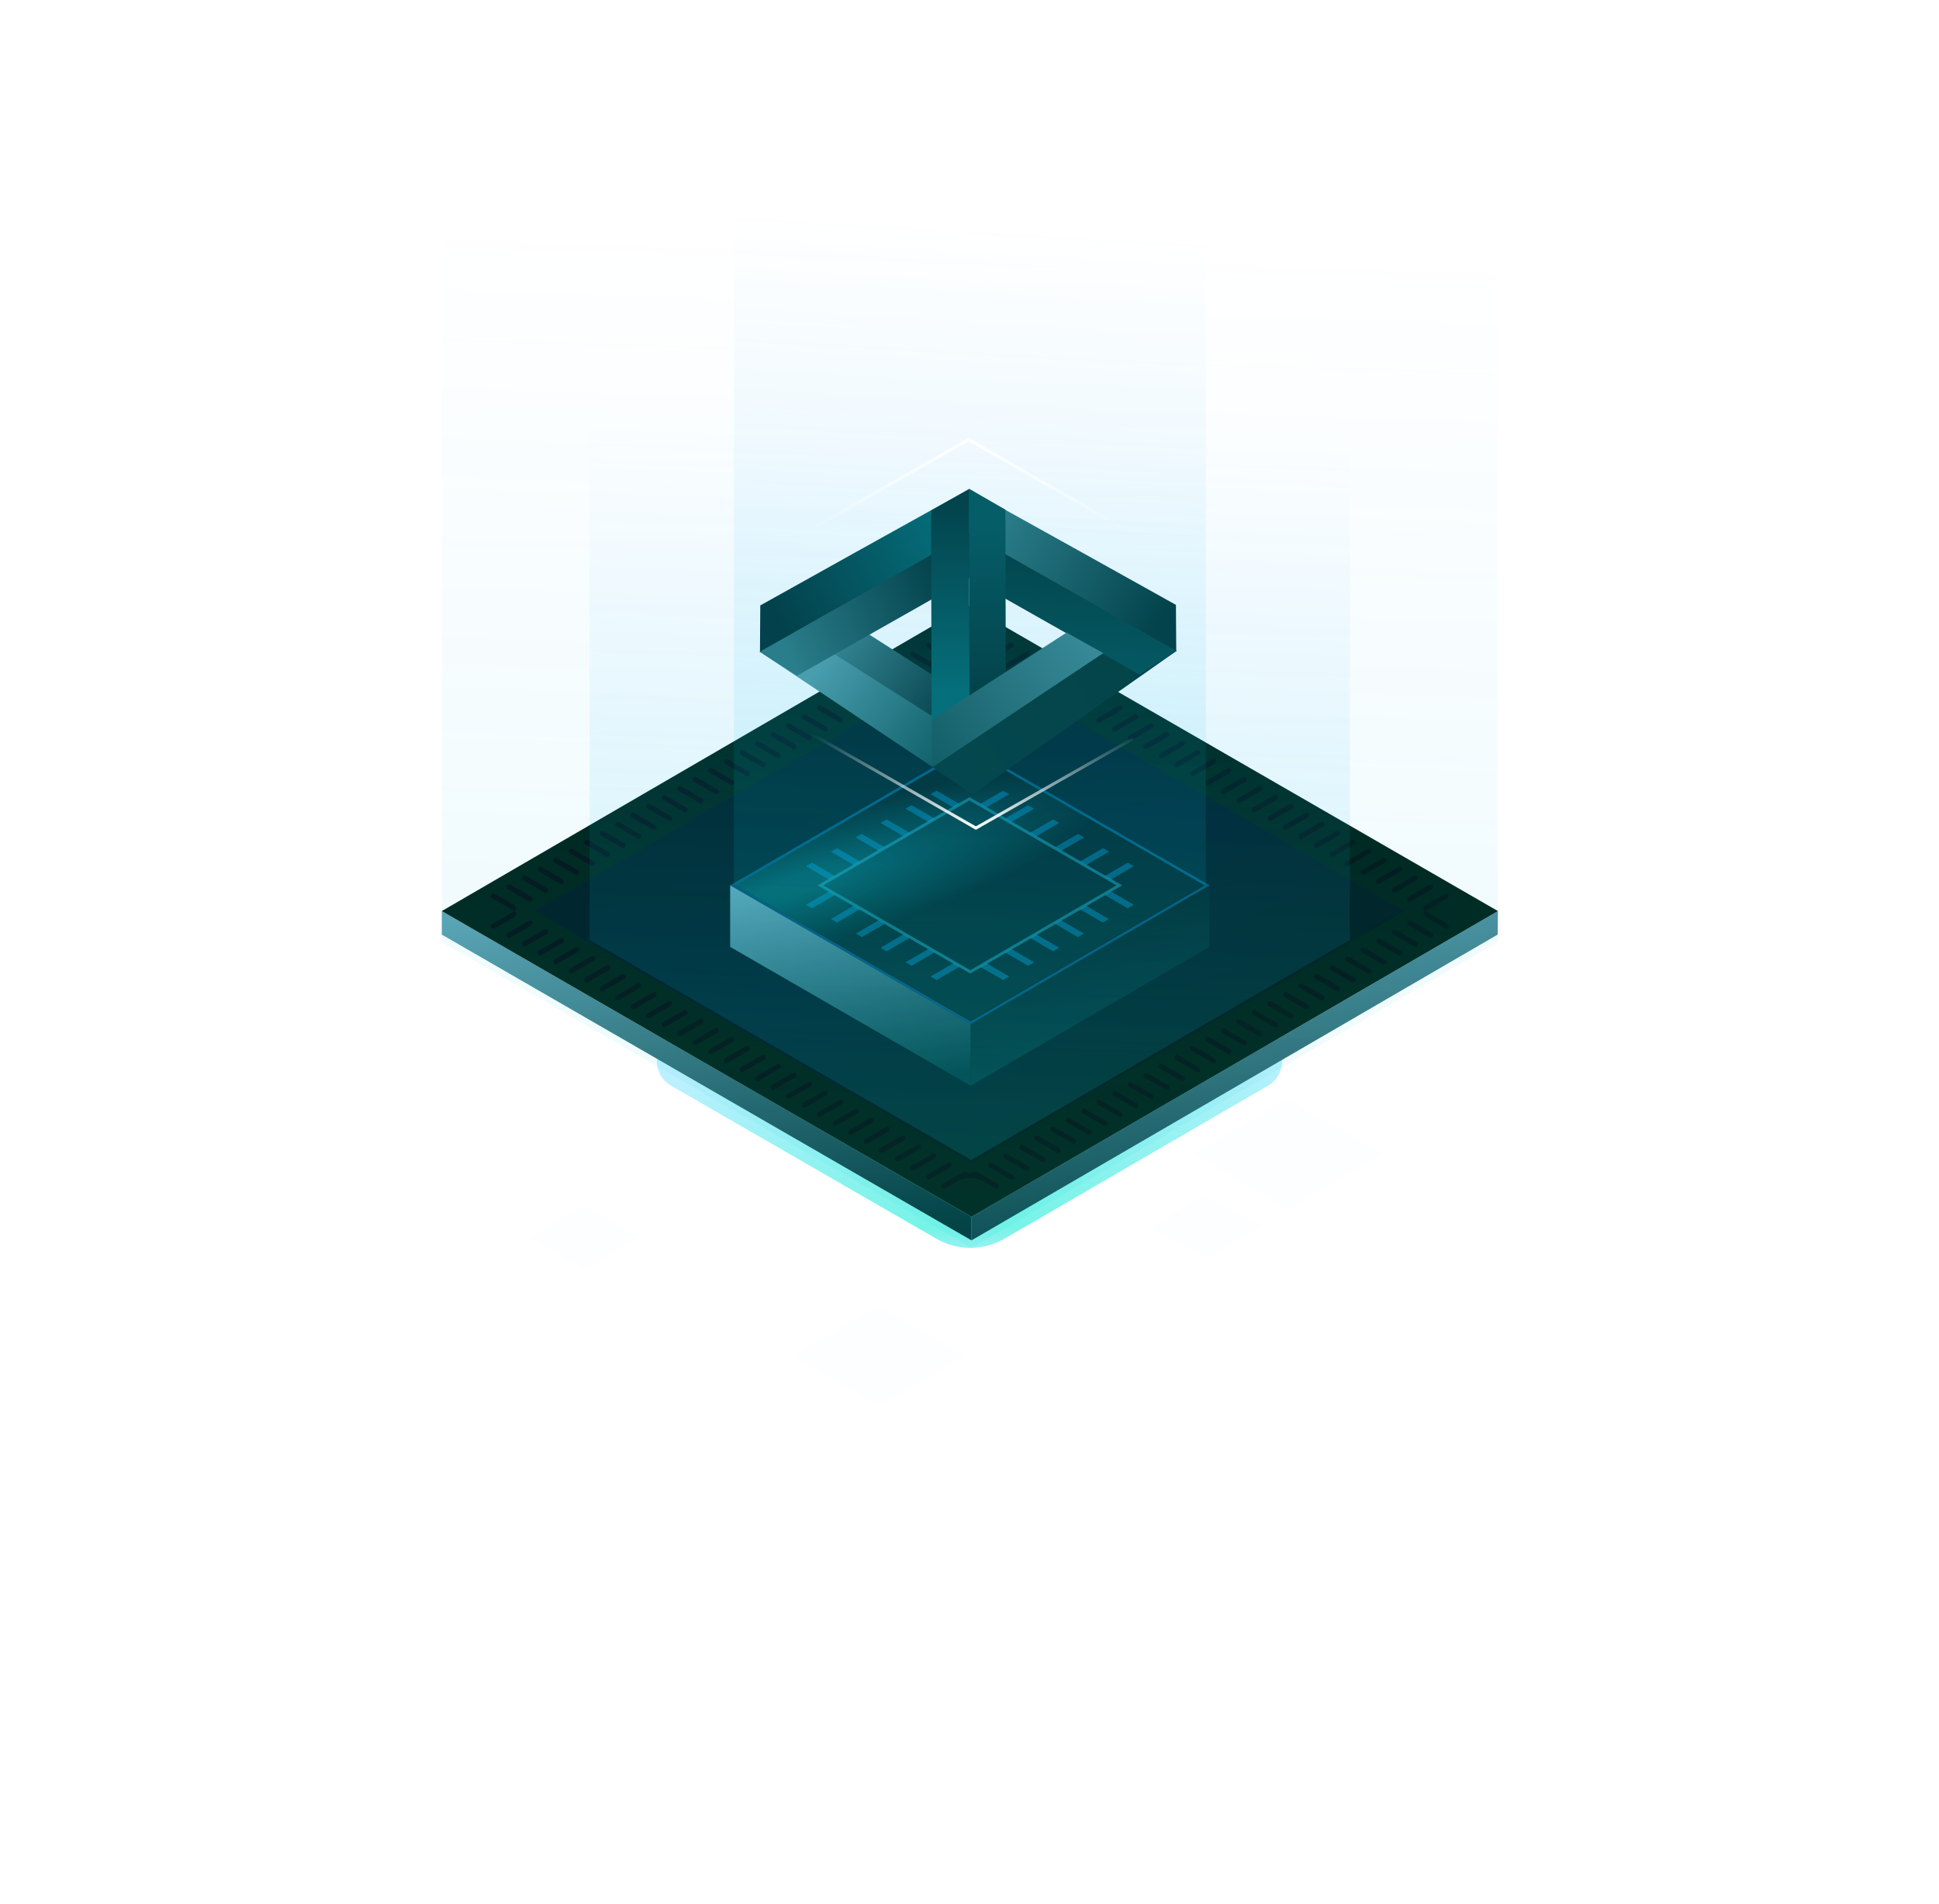 <svg width="672" height="660" viewBox="0 0 672 660" fill="none" xmlns="http://www.w3.org/2000/svg">
<g opacity="0.1">
<path opacity="0.1" d="M479.49 399.941L446.38 419.164L413.068 399.941L446.179 380.719L479.49 399.941Z" fill="#0071BC"/>
</g>
<g opacity="0.1">
<path opacity="0.1" d="M437.322 425.202L417.999 436.474L398.475 425.202L417.798 414.031L437.322 425.202Z" fill="#0071BC"/>
</g>
<g opacity="0.1">
<path opacity="0.1" d="M334.67 469.987L304.579 487.397L274.286 469.987L304.378 452.475L334.67 469.987Z" fill="#0071BC"/>
</g>
<g opacity="0.1">
<path opacity="0.1" d="M222.054 428.926L202.631 440.197L183.207 428.926L202.53 417.654L222.054 428.926Z" fill="#0071BC"/>
</g>
<g filter="url(#filter0_f_7_4586)">
<path d="M439.382 359.025C446.038 362.863 446.043 372.467 439.391 376.312L348.127 429.321C340.851 433.547 331.871 433.56 324.582 429.356L232.623 376.312C225.958 372.461 225.948 362.844 232.604 358.978L323.823 306C331.098 301.775 340.077 301.761 347.365 305.963L439.382 359.025Z" fill="url(#paint0_linear_7_4586)"/>
</g>
<path d="M519.142 315.768L519.042 323.919L336.683 429.893V421.741L519.142 315.768Z" fill="url(#paint1_linear_7_4586)"/>
<path d="M336.683 421.741V429.893L153.116 323.919V315.768L336.683 421.741Z" fill="url(#paint2_linear_7_4586)"/>
<path d="M519.142 315.767L336.683 421.741L153.116 315.767L335.475 209.794L519.142 315.767Z" fill="#00241A"/>
<g filter="url(#filter1_b_7_4586)">
<path d="M486.837 315.768L336.582 403.022L185.422 315.768L335.676 228.513L486.837 315.768Z" fill="url(#paint3_linear_7_4586)" fill-opacity="0.3"/>
</g>
<g filter="url(#filter2_b_7_4586)">
<path d="M420.079 368.351C420.35 368.507 420.683 368.51 420.956 368.358C421.559 368.023 421.567 367.157 420.969 366.812L413.706 362.615C413.435 362.459 413.102 362.456 412.829 362.608C412.225 362.943 412.218 363.809 412.816 364.154L420.079 368.351ZM441.616 355.972C441.887 356.129 442.22 356.131 442.493 355.98C443.096 355.644 443.104 354.779 442.506 354.433L435.242 350.237C434.972 350.08 434.639 350.077 434.366 350.229C433.762 350.565 433.755 351.43 434.353 351.776L441.616 355.972ZM446.95 352.852C447.221 353.009 447.553 353.012 447.827 352.86C448.43 352.524 448.438 351.659 447.84 351.313L440.576 347.117C440.306 346.96 439.973 346.958 439.7 347.109C439.096 347.445 439.089 348.31 439.687 348.656L446.95 352.852ZM425.514 365.231C425.784 365.387 426.117 365.39 426.39 365.238C426.994 364.903 427.001 364.037 426.403 363.692L419.14 359.495C418.87 359.339 418.537 359.336 418.264 359.488C417.66 359.823 417.653 360.689 418.251 361.035L425.514 365.231ZM452.385 349.733C452.655 349.889 452.988 349.892 453.261 349.74C453.865 349.405 453.872 348.539 453.274 348.193L446.011 343.997C445.74 343.841 445.408 343.838 445.135 343.99C444.531 344.325 444.524 345.191 445.122 345.536L452.385 349.733ZM430.848 362.212C431.118 362.368 431.451 362.371 431.724 362.219C432.328 361.884 432.335 361.018 431.737 360.673L424.474 356.476C424.203 356.32 423.871 356.317 423.598 356.469C422.994 356.804 422.987 357.67 423.585 358.015L430.848 362.212ZM436.182 359.092C436.452 359.248 436.785 359.251 437.058 359.099C437.662 358.764 437.669 357.898 437.071 357.553L429.808 353.356C429.537 353.2 429.205 353.197 428.932 353.349C428.328 353.684 428.321 354.55 428.919 354.896L436.182 359.092ZM473.922 337.354C474.192 337.51 474.525 337.513 474.798 337.361C475.402 337.026 475.409 336.16 474.811 335.815L467.548 331.618C467.277 331.462 466.944 331.459 466.671 331.611C466.068 331.946 466.06 332.812 466.658 333.157L473.922 337.354ZM479.255 334.234C479.526 334.39 479.859 334.393 480.132 334.242C480.736 333.906 480.743 333.04 480.145 332.695L472.882 328.498C472.611 328.342 472.278 328.339 472.005 328.491C471.402 328.826 471.394 329.692 471.992 330.038L479.255 334.234ZM457.719 346.613C457.989 346.769 458.322 346.772 458.595 346.62C459.199 346.285 459.206 345.419 458.608 345.074L451.345 340.877C451.074 340.721 450.741 340.718 450.468 340.87C449.865 341.205 449.857 342.071 450.455 342.416L457.719 346.613ZM484.69 331.114C484.961 331.271 485.293 331.273 485.566 331.122C486.17 330.786 486.177 329.921 485.579 329.575L478.316 325.379C478.046 325.222 477.713 325.219 477.44 325.371C476.836 325.707 476.829 326.572 477.427 326.918L484.69 331.114ZM468.487 340.373C468.758 340.529 469.09 340.532 469.363 340.381C469.967 340.045 469.974 339.179 469.376 338.834L462.113 334.637C461.843 334.481 461.51 334.478 461.237 334.63C460.633 334.965 460.626 335.831 461.224 336.177L468.487 340.373ZM463.153 343.493C463.424 343.649 463.756 343.652 464.029 343.5C464.633 343.165 464.64 342.299 464.042 341.954L456.779 337.757C456.509 337.601 456.176 337.598 455.903 337.75C455.299 338.085 455.292 338.951 455.89 339.296L463.153 343.493ZM360.903 402.568C361.174 402.725 361.507 402.727 361.78 402.576C362.383 402.24 362.391 401.375 361.793 401.029L354.529 396.833C354.259 396.676 353.926 396.674 353.653 396.825C353.049 397.161 353.042 398.026 353.64 398.372L360.903 402.568ZM366.237 399.449C366.508 399.605 366.84 399.608 367.114 399.456C367.717 399.121 367.725 398.255 367.127 397.909L359.863 393.713C359.593 393.557 359.26 393.554 358.987 393.705C358.383 394.041 358.376 394.907 358.974 395.252L366.237 399.449ZM495.458 324.875C495.729 325.031 496.062 325.034 496.335 324.882C496.938 324.547 496.946 323.681 496.348 323.335L489.085 319.139C488.814 318.983 488.481 318.98 488.208 319.132C487.604 319.467 487.597 320.333 488.195 320.678L495.458 324.875ZM414.746 371.471C415.016 371.627 415.349 371.63 415.622 371.478C416.226 371.143 416.233 370.277 415.635 369.932L408.372 365.735C408.101 365.579 407.768 365.576 407.495 365.728C406.892 366.063 406.884 366.929 407.482 367.274L414.746 371.471ZM371.672 396.329C371.942 396.485 372.275 396.488 372.548 396.336C373.152 396.001 373.159 395.135 372.561 394.79L365.298 390.593C365.027 390.437 364.695 390.434 364.422 390.586C363.818 390.921 363.811 391.787 364.409 392.132L371.672 396.329ZM355.469 405.688C355.739 405.844 356.072 405.847 356.345 405.696C356.949 405.36 356.956 404.495 356.358 404.149L349.095 399.952C348.824 399.796 348.492 399.793 348.219 399.945C347.615 400.28 347.608 401.146 348.206 401.492L355.469 405.688ZM350.135 408.808C350.405 408.964 350.738 408.967 351.011 408.815C351.615 408.48 351.622 407.614 351.024 407.269L343.761 403.072C343.491 402.916 343.158 402.913 342.885 403.065C342.281 403.4 342.274 404.266 342.872 404.612L350.135 408.808ZM377.006 393.209C377.276 393.365 377.609 393.368 377.882 393.216C378.486 392.881 378.493 392.015 377.895 391.67L370.632 387.473C370.361 387.317 370.029 387.314 369.755 387.466C369.152 387.801 369.145 388.667 369.742 389.012L377.006 393.209ZM403.977 377.71C404.248 377.867 404.58 377.87 404.853 377.718C405.457 377.382 405.464 376.517 404.866 376.171L397.603 371.975C397.333 371.818 397 371.816 396.727 371.967C396.123 372.303 396.116 373.168 396.714 373.514L403.977 377.71ZM382.44 390.089C382.711 390.245 383.044 390.248 383.317 390.096C383.92 389.761 383.928 388.895 383.33 388.55L376.066 384.353C375.796 384.197 375.463 384.194 375.19 384.346C374.586 384.681 374.579 385.547 375.177 385.893L382.44 390.089ZM398.543 380.83C398.813 380.987 399.146 380.989 399.419 380.838C400.023 380.502 400.03 379.637 399.432 379.291L392.169 375.094C391.898 374.938 391.565 374.935 391.292 375.087C390.689 375.423 390.681 376.288 391.279 376.634L398.543 380.83ZM409.311 374.591C409.581 374.747 409.914 374.75 410.187 374.598C410.791 374.263 410.798 373.397 410.2 373.051L402.937 368.855C402.667 368.699 402.334 368.696 402.061 368.847C401.457 369.183 401.45 370.049 402.048 370.394L409.311 374.591ZM387.774 387.07C388.045 387.226 388.377 387.229 388.65 387.077C389.254 386.742 389.261 385.876 388.663 385.531L381.4 381.334C381.13 381.178 380.797 381.175 380.524 381.327C379.92 381.662 379.913 382.528 380.511 382.873L387.774 387.07ZM393.209 383.95C393.479 384.106 393.812 384.109 394.085 383.957C394.689 383.622 394.696 382.756 394.098 382.411L386.835 378.214C386.564 378.058 386.232 378.055 385.958 378.207C385.355 378.542 385.347 379.408 385.945 379.754L393.209 383.95ZM490.024 327.994C490.294 328.151 490.627 328.154 490.9 328.002C491.504 327.666 491.511 326.801 490.913 326.455L483.65 322.259C483.379 322.102 483.047 322.1 482.774 322.251C482.17 322.587 482.163 323.452 482.761 323.798L490.024 327.994ZM286.401 378.106C286.128 377.955 285.795 377.957 285.524 378.114L278.261 382.31C277.663 382.656 277.67 383.521 278.274 383.857C278.547 384.009 278.88 384.006 279.15 383.849L286.414 379.653C287.012 379.307 287.004 378.442 286.401 378.106ZM280.966 374.986C280.693 374.835 280.36 374.838 280.09 374.994L272.827 379.19C272.229 379.536 272.236 380.402 272.84 380.737C273.113 380.889 273.445 380.886 273.716 380.73L280.979 376.533C281.577 376.188 281.57 375.322 280.966 374.986ZM335.32 406.34C334.727 406.029 334.017 406.043 333.437 406.378L326.669 410.288C326.071 410.634 326.078 411.499 326.682 411.835C326.955 411.986 327.288 411.984 327.558 411.827L331.607 409.488C334.436 407.853 337.923 407.853 340.753 409.488L344.801 411.827C345.072 411.984 345.404 411.986 345.677 411.835C346.281 411.499 346.288 410.634 345.69 410.288L338.87 406.347C338.327 406.034 337.657 406.036 337.116 406.354C336.596 406.66 335.956 406.675 335.422 406.394L335.32 406.34ZM275.632 371.867C275.359 371.715 275.026 371.718 274.756 371.874L267.493 376.071C266.895 376.416 266.902 377.282 267.506 377.617C267.779 377.769 268.112 377.766 268.382 377.61L275.645 373.413C276.243 373.068 276.236 372.202 275.632 371.867ZM297.169 384.346C296.896 384.194 296.563 384.197 296.293 384.353L289.03 388.55C288.432 388.895 288.439 389.761 289.043 390.096C289.316 390.248 289.648 390.245 289.919 390.089L297.182 385.893C297.78 385.547 297.773 384.681 297.169 384.346ZM264.864 365.728C264.591 365.576 264.258 365.579 263.988 365.735L256.724 369.932C256.126 370.277 256.134 371.143 256.737 371.478C257.01 371.63 257.343 371.627 257.614 371.471L264.877 367.274C265.475 366.929 265.468 366.063 264.864 365.728ZM270.198 368.847C269.925 368.696 269.592 368.699 269.321 368.855L262.058 373.051C261.46 373.397 261.467 374.263 262.071 374.598C262.344 374.75 262.677 374.747 262.948 374.591L270.211 370.394C270.809 370.049 270.801 369.183 270.198 368.847ZM313.271 393.705C312.998 393.554 312.666 393.557 312.395 393.713L305.132 397.909C304.534 398.255 304.541 399.121 305.145 399.456C305.418 399.608 305.751 399.605 306.021 399.449L313.284 395.252C313.882 394.907 313.875 394.041 313.271 393.705ZM324.04 399.844C323.767 399.693 323.434 399.696 323.164 399.852L315.9 404.048C315.302 404.394 315.31 405.26 315.913 405.595C316.186 405.747 316.519 405.744 316.79 405.588L324.053 401.391C324.651 401.046 324.644 400.18 324.04 399.844ZM329.474 402.964C329.201 402.813 328.869 402.815 328.598 402.972L321.335 407.168C320.737 407.514 320.744 408.379 321.348 408.715C321.621 408.866 321.954 408.864 322.224 408.707L329.487 404.511C330.085 404.165 330.078 403.3 329.474 402.964ZM302.503 387.466C302.23 387.314 301.897 387.317 301.627 387.473L294.363 391.67C293.765 392.015 293.773 392.881 294.376 393.216C294.65 393.368 294.982 393.365 295.253 393.209L302.516 389.012C303.114 388.667 303.107 387.801 302.503 387.466ZM318.706 396.725C318.433 396.573 318.1 396.576 317.83 396.732L310.566 400.929C309.968 401.274 309.976 402.14 310.579 402.475C310.853 402.627 311.185 402.624 311.456 402.468L318.719 398.271C319.317 397.926 319.31 397.06 318.706 396.725ZM307.938 390.586C307.664 390.434 307.332 390.437 307.061 390.593L299.798 394.79C299.2 395.135 299.207 396.001 299.811 396.336C300.084 396.488 300.417 396.485 300.687 396.329L307.951 392.132C308.549 391.787 308.541 390.921 307.938 390.586ZM259.429 362.608C259.156 362.456 258.824 362.459 258.553 362.615L251.29 366.812C250.692 367.157 250.699 368.023 251.303 368.358C251.576 368.51 251.909 368.507 252.179 368.351L259.442 364.154C260.04 363.809 260.033 362.943 259.429 362.608ZM291.735 381.226C291.462 381.074 291.129 381.077 290.858 381.234L283.595 385.43C282.997 385.776 283.004 386.641 283.608 386.977C283.881 387.128 284.214 387.126 284.484 386.969L291.748 382.773C292.346 382.427 292.338 381.562 291.735 381.226ZM216.356 337.75C216.083 337.598 215.75 337.601 215.479 337.757L208.216 341.954C207.618 342.299 207.625 343.165 208.229 343.5C208.502 343.652 208.835 343.649 209.105 343.493L216.369 339.296C216.967 338.951 216.959 338.085 216.356 337.75ZM211.022 334.63C210.749 334.478 210.416 334.481 210.145 334.637L202.882 338.834C202.284 339.179 202.291 340.045 202.895 340.381C203.168 340.532 203.501 340.529 203.771 340.373L211.035 336.177C211.633 335.831 211.625 334.965 211.022 334.63ZM254.095 359.488C253.822 359.336 253.49 359.339 253.219 359.495L245.956 363.692C245.358 364.037 245.365 364.903 245.969 365.238C246.242 365.39 246.575 365.387 246.845 365.231L254.108 361.035C254.706 360.689 254.699 359.823 254.095 359.488ZM205.688 331.51C205.415 331.358 205.082 331.361 204.811 331.518L197.548 335.714C196.95 336.06 196.958 336.925 197.561 337.261C197.834 337.412 198.167 337.41 198.438 337.253L205.701 333.057C206.299 332.711 206.292 331.846 205.688 331.51ZM184.151 319.132C183.878 318.98 183.545 318.983 183.275 319.139L176.011 323.335C175.413 323.681 175.421 324.547 176.024 324.882C176.298 325.034 176.63 325.031 176.901 324.875L184.164 320.678C184.762 320.333 184.755 319.467 184.151 319.132ZM189.485 322.151C189.212 321.999 188.879 322.002 188.609 322.158L181.345 326.355C180.747 326.7 180.755 327.566 181.358 327.901C181.631 328.053 181.964 328.05 182.235 327.894L189.498 323.697C190.096 323.352 190.089 322.486 189.485 322.151ZM194.919 325.271C194.646 325.119 194.314 325.122 194.043 325.278L186.78 329.474C186.182 329.82 186.189 330.686 186.793 331.021C187.066 331.173 187.399 331.17 187.669 331.014L194.932 326.817C195.53 326.472 195.523 325.606 194.919 325.271ZM243.327 353.248C243.054 353.097 242.721 353.099 242.451 353.256L235.187 357.452C234.589 357.798 234.597 358.663 235.2 358.999C235.474 359.151 235.806 359.148 236.077 358.991L243.34 354.795C243.938 354.449 243.931 353.584 243.327 353.248ZM237.892 350.129C237.619 349.977 237.287 349.98 237.016 350.136L229.753 354.332C229.155 354.678 229.162 355.544 229.766 355.879C230.039 356.031 230.372 356.028 230.642 355.872L237.905 351.675C238.503 351.33 238.496 350.464 237.892 350.129ZM221.79 340.87C221.517 340.718 221.184 340.721 220.914 340.877L213.651 345.074C213.053 345.419 213.06 346.285 213.664 346.62C213.937 346.772 214.269 346.769 214.54 346.613L221.803 342.416C222.401 342.071 222.394 341.205 221.79 340.87ZM248.661 356.368C248.388 356.216 248.055 356.219 247.785 356.376L240.521 360.572C239.923 360.918 239.931 361.783 240.534 362.119C240.807 362.27 241.14 362.268 241.411 362.111L248.674 357.915C249.272 357.569 249.265 356.704 248.661 356.368ZM227.124 343.99C226.851 343.838 226.518 343.841 226.248 343.997L218.984 348.193C218.387 348.539 218.394 349.405 218.997 349.74C219.271 349.892 219.603 349.889 219.874 349.733L227.137 345.536C227.735 345.191 227.728 344.325 227.124 343.99ZM232.559 347.009C232.285 346.857 231.953 346.86 231.682 347.016L224.419 351.213C223.821 351.558 223.828 352.424 224.432 352.759C224.705 352.911 225.038 352.908 225.308 352.752L232.572 348.555C233.17 348.21 233.162 347.344 232.559 347.009ZM200.253 328.39C199.98 328.239 199.647 328.241 199.377 328.398L192.114 332.594C191.516 332.94 191.523 333.805 192.127 334.141C192.4 334.293 192.733 334.29 193.003 334.134L200.266 329.937C200.864 329.591 200.857 328.726 200.253 328.39ZM183.275 312.395C183.545 312.552 183.878 312.554 184.151 312.403C184.755 312.067 184.762 311.202 184.164 310.856L176.901 306.66C176.63 306.503 176.298 306.501 176.024 306.652C175.421 306.988 175.413 307.853 176.011 308.199L183.275 312.395ZM194.043 306.256C194.314 306.413 194.646 306.415 194.919 306.264C195.523 305.928 195.53 305.063 194.932 304.717L187.669 300.521C187.399 300.364 187.066 300.362 186.793 300.513C186.189 300.849 186.182 301.714 186.78 302.06L194.043 306.256ZM307.061 240.941C307.332 241.098 307.664 241.1 307.938 240.949C308.541 240.613 308.549 239.748 307.951 239.402L300.687 235.206C300.417 235.049 300.084 235.046 299.811 235.198C299.207 235.534 299.2 236.399 299.798 236.745L307.061 240.941ZM301.627 244.061C301.897 244.217 302.23 244.22 302.503 244.068C303.107 243.733 303.114 242.867 302.516 242.522L295.253 238.325C294.982 238.169 294.65 238.166 294.376 238.318C293.773 238.653 293.766 239.519 294.363 239.865L301.627 244.061ZM188.609 309.276C188.879 309.432 189.212 309.435 189.485 309.283C190.089 308.948 190.096 308.082 189.498 307.736L182.235 303.54C181.964 303.384 181.631 303.381 181.358 303.532C180.755 303.868 180.747 304.734 181.345 305.079L188.609 309.276ZM312.395 237.821C312.666 237.978 312.998 237.981 313.271 237.829C313.875 237.493 313.882 236.628 313.284 236.282L306.021 232.086C305.751 231.929 305.418 231.927 305.145 232.078C304.541 232.414 304.534 233.279 305.132 233.625L312.395 237.821ZM199.377 303.137C199.647 303.293 199.98 303.296 200.253 303.144C200.857 302.809 200.864 301.943 200.266 301.597L193.003 297.401C192.733 297.244 192.4 297.242 192.127 297.393C191.523 297.729 191.516 298.594 192.114 298.94L199.377 303.137ZM204.811 300.017C205.082 300.173 205.415 300.176 205.688 300.024C206.292 299.689 206.299 298.823 205.701 298.477L198.438 294.281C198.167 294.125 197.834 294.122 197.561 294.274C196.958 294.609 196.95 295.475 197.548 295.82L204.811 300.017ZM290.858 250.301C291.129 250.457 291.462 250.46 291.735 250.308C292.338 249.973 292.346 249.107 291.748 248.762L284.484 244.565C284.214 244.409 283.881 244.406 283.608 244.558C283.004 244.893 282.997 245.759 283.595 246.104L290.858 250.301ZM274.756 259.56C275.026 259.716 275.359 259.719 275.632 259.567C276.236 259.232 276.243 258.366 275.645 258.02L268.382 253.824C268.112 253.668 267.779 253.665 267.506 253.817C266.902 254.152 266.895 255.018 267.493 255.363L274.756 259.56ZM210.145 296.897C210.416 297.053 210.749 297.056 211.022 296.904C211.625 296.569 211.633 295.703 211.035 295.358L203.771 291.161C203.501 291.005 203.168 291.002 202.895 291.154C202.291 291.489 202.284 292.355 202.882 292.7L210.145 296.897ZM178.276 315.767L170.577 320.216C169.979 320.561 169.986 321.427 170.59 321.762C170.863 321.914 171.196 321.911 171.466 321.755L178.293 317.81C179.083 317.354 179.074 316.21 178.276 315.767C179.074 315.324 179.083 314.18 178.293 313.724L171.466 309.779C171.196 309.623 170.863 309.62 170.59 309.772C169.986 310.107 169.979 310.973 170.577 311.319L178.276 315.767ZM269.321 262.679C269.592 262.836 269.925 262.839 270.198 262.687C270.801 262.351 270.809 261.486 270.211 261.14L262.948 256.944C262.677 256.787 262.344 256.785 262.071 256.936C261.467 257.272 261.46 258.137 262.058 258.483L269.321 262.679ZM280.09 256.54C280.36 256.697 280.693 256.7 280.966 256.548C281.57 256.212 281.577 255.347 280.979 255.001L273.716 250.805C273.445 250.648 273.113 250.646 272.84 250.797C272.236 251.133 272.229 251.998 272.827 252.344L280.09 256.54ZM258.553 268.919C258.824 269.075 259.156 269.078 259.429 268.926C260.033 268.591 260.04 267.725 259.442 267.38L252.179 263.183C251.909 263.027 251.576 263.024 251.303 263.176C250.699 263.511 250.692 264.377 251.29 264.723L258.553 268.919ZM296.293 247.181C296.563 247.337 296.896 247.34 297.169 247.188C297.773 246.853 297.78 245.987 297.182 245.642L289.919 241.445C289.648 241.289 289.316 241.286 289.043 241.438C288.439 241.773 288.432 242.639 289.03 242.984L296.293 247.181ZM263.988 265.799C264.258 265.956 264.591 265.958 264.864 265.807C265.468 265.471 265.475 264.606 264.877 264.26L257.614 260.064C257.343 259.907 257.01 259.904 256.737 260.056C256.134 260.392 256.126 261.257 256.724 261.603L263.988 265.799ZM220.914 290.657C221.184 290.814 221.517 290.816 221.79 290.665C222.394 290.329 222.401 289.464 221.803 289.118L214.54 284.921C214.269 284.765 213.937 284.762 213.664 284.914C213.06 285.25 213.053 286.115 213.651 286.461L220.914 290.657ZM226.248 287.537C226.518 287.694 226.851 287.697 227.124 287.545C227.728 287.209 227.735 286.344 227.137 285.998L219.874 281.802C219.603 281.645 219.271 281.643 218.997 281.794C218.394 282.13 218.387 282.995 218.984 283.341L226.248 287.537ZM231.682 284.418C231.953 284.574 232.285 284.577 232.559 284.425C233.162 284.09 233.17 283.224 232.572 282.878L225.308 278.682C225.038 278.526 224.705 278.523 224.432 278.674C223.828 279.01 223.821 279.876 224.419 280.221L231.682 284.418ZM323.164 231.682C323.434 231.839 323.767 231.842 324.04 231.69C324.644 231.354 324.651 230.489 324.053 230.143L316.79 225.947C316.519 225.79 316.186 225.788 315.913 225.939C315.31 226.275 315.302 227.14 315.9 227.486L323.164 231.682ZM247.785 275.159C248.055 275.315 248.388 275.318 248.661 275.166C249.265 274.831 249.272 273.965 248.674 273.62L241.411 269.423C241.14 269.267 240.807 269.264 240.534 269.416C239.931 269.751 239.923 270.617 240.521 270.962L247.785 275.159ZM237.016 281.398C237.287 281.555 237.619 281.557 237.892 281.406C238.496 281.07 238.503 280.205 237.905 279.859L230.642 275.663C230.372 275.506 230.039 275.504 229.766 275.655C229.162 275.991 229.155 276.856 229.753 277.202L237.016 281.398ZM328.598 228.563C328.869 228.719 329.201 228.722 329.474 228.57C330.078 228.235 330.085 227.369 329.487 227.023L322.224 222.827C321.954 222.671 321.621 222.668 321.348 222.82C320.744 223.155 320.737 224.021 321.335 224.366L328.598 228.563ZM317.83 234.702C318.1 234.858 318.433 234.861 318.706 234.709C319.31 234.374 319.317 233.508 318.719 233.162L311.456 228.966C311.185 228.81 310.853 228.807 310.579 228.959C309.976 229.294 309.968 230.16 310.566 230.505L317.83 234.702ZM242.451 278.279C242.721 278.435 243.054 278.438 243.327 278.286C243.931 277.951 243.938 277.085 243.34 276.739L236.077 272.543C235.806 272.387 235.474 272.384 235.2 272.535C234.597 272.871 234.589 273.737 235.187 274.082L242.451 278.279ZM215.479 293.777C215.75 293.933 216.083 293.936 216.356 293.784C216.959 293.449 216.967 292.583 216.369 292.238L209.105 288.041C208.835 287.885 208.502 287.882 208.229 288.034C207.625 288.369 207.618 289.235 208.216 289.581L215.479 293.777ZM253.219 272.039C253.49 272.195 253.822 272.198 254.095 272.046C254.699 271.711 254.706 270.845 254.108 270.5L246.845 266.303C246.575 266.147 246.242 266.144 245.969 266.296C245.365 266.631 245.358 267.497 245.956 267.842L253.219 272.039ZM285.524 253.421C285.795 253.577 286.128 253.58 286.401 253.428C287.004 253.093 287.012 252.227 286.414 251.881L279.15 247.685C278.88 247.529 278.547 247.526 278.274 247.677C277.67 248.013 277.663 248.879 278.261 249.224L285.524 253.421ZM450.468 290.665C450.741 290.816 451.074 290.814 451.345 290.657L458.608 286.461C459.206 286.115 459.199 285.25 458.595 284.914C458.322 284.762 457.989 284.765 457.719 284.921L450.455 289.118C449.857 289.464 449.865 290.329 450.468 290.665ZM493.882 315.767C493.118 316.217 493.122 317.323 493.89 317.767L500.794 321.756C501.064 321.912 501.395 321.914 501.667 321.763C502.27 321.428 502.275 320.563 501.676 320.221L493.882 315.767L501.676 311.313C502.275 310.971 502.27 310.106 501.667 309.771C501.395 309.62 501.064 309.623 500.794 309.778L493.89 313.768C493.122 314.211 493.118 315.318 493.882 315.767ZM412.829 268.926C413.102 269.078 413.435 269.075 413.706 268.919L420.969 264.723C421.567 264.377 421.559 263.511 420.956 263.176C420.683 263.024 420.35 263.027 420.079 263.183L412.816 267.38C412.218 267.725 412.225 268.591 412.829 268.926ZM488.108 312.403C488.381 312.554 488.713 312.552 488.984 312.395L496.247 308.199C496.845 307.853 496.838 306.988 496.234 306.652C495.961 306.501 495.628 306.503 495.358 306.66L488.095 310.856C487.497 311.202 487.504 312.067 488.108 312.403ZM482.774 309.283C483.047 309.435 483.379 309.432 483.65 309.276L490.913 305.079C491.511 304.734 491.504 303.868 490.9 303.532C490.627 303.381 490.294 303.384 490.024 303.54L482.761 307.736C482.163 308.082 482.17 308.948 482.774 309.283ZM461.237 296.904C461.51 297.056 461.843 297.053 462.113 296.897L469.376 292.7C469.974 292.355 469.967 291.489 469.363 291.154C469.09 291.002 468.758 291.005 468.487 291.161L461.224 295.358C460.626 295.703 460.633 296.569 461.237 296.904ZM466.571 300.024C466.844 300.176 467.177 300.173 467.447 300.017L474.71 295.82C475.308 295.475 475.301 294.609 474.697 294.274C474.424 294.122 474.091 294.125 473.821 294.281L466.558 298.478C465.96 298.823 465.967 299.689 466.571 300.024ZM477.339 306.264C477.612 306.415 477.945 306.413 478.215 306.256L485.479 302.06C486.077 301.714 486.069 300.849 485.466 300.513C485.193 300.362 484.86 300.364 484.589 300.521L477.326 304.717C476.728 305.063 476.735 305.928 477.339 306.264ZM455.802 293.784C456.075 293.936 456.408 293.933 456.679 293.777L463.942 289.581C464.54 289.235 464.533 288.369 463.929 288.034C463.656 287.882 463.323 287.885 463.053 288.041L455.789 292.238C455.191 292.583 455.199 293.449 455.802 293.784ZM472.005 303.144C472.278 303.296 472.611 303.293 472.882 303.137L480.145 298.94C480.743 298.595 480.736 297.729 480.132 297.393C479.859 297.242 479.526 297.244 479.255 297.401L471.992 301.597C471.394 301.943 471.402 302.809 472.005 303.144ZM445.034 287.545C445.307 287.697 445.64 287.694 445.91 287.537L453.173 283.341C453.771 282.995 453.764 282.13 453.16 281.794C452.887 281.643 452.555 281.645 452.284 281.802L445.021 285.998C444.423 286.344 444.43 287.209 445.034 287.545ZM380.524 250.308C380.797 250.46 381.13 250.457 381.4 250.301L388.663 246.104C389.261 245.759 389.254 244.893 388.65 244.558C388.377 244.406 388.045 244.409 387.774 244.565L380.511 248.762C379.913 249.107 379.92 249.973 380.524 250.308ZM385.858 253.428C386.131 253.58 386.464 253.577 386.734 253.421L393.997 249.224C394.595 248.879 394.588 248.013 393.984 247.677C393.711 247.526 393.379 247.529 393.108 247.685L385.845 251.881C385.247 252.227 385.254 253.093 385.858 253.428ZM364.321 240.949C364.594 241.1 364.927 241.098 365.197 240.941L372.46 236.745C373.059 236.399 373.051 235.534 372.447 235.198C372.174 235.046 371.842 235.049 371.571 235.206L364.308 239.402C363.71 239.748 363.717 240.613 364.321 240.949ZM369.755 244.068C370.029 244.22 370.361 244.217 370.632 244.061L377.895 239.865C378.493 239.519 378.486 238.653 377.882 238.318C377.609 238.166 377.276 238.169 377.006 238.325L369.742 242.522C369.145 242.867 369.152 243.733 369.755 244.068ZM375.089 247.188C375.362 247.34 375.695 247.337 375.966 247.181L383.229 242.984C383.827 242.639 383.82 241.773 383.216 241.438C382.943 241.286 382.61 241.289 382.34 241.445L375.076 245.642C374.478 245.987 374.486 246.853 375.089 247.188ZM407.395 265.807C407.668 265.958 408.001 265.956 408.271 265.799L415.534 261.603C416.132 261.257 416.125 260.392 415.521 260.056C415.248 259.904 414.915 259.907 414.645 260.064L407.382 264.26C406.784 264.606 406.791 265.471 407.395 265.807ZM402.061 262.687C402.334 262.839 402.667 262.836 402.937 262.679L410.2 258.483C410.798 258.137 410.791 257.272 410.187 256.936C409.914 256.785 409.581 256.787 409.311 256.944L402.048 261.14C401.45 261.486 401.457 262.351 402.061 262.687ZM396.626 259.567C396.899 259.719 397.232 259.716 397.503 259.56L404.766 255.363C405.364 255.018 405.357 254.152 404.753 253.817C404.48 253.665 404.147 253.668 403.876 253.824L396.613 258.02C396.015 258.366 396.023 259.232 396.626 259.567ZM391.292 256.548C391.565 256.7 391.898 256.697 392.169 256.54L399.432 252.344C400.03 251.998 400.023 251.133 399.419 250.797C399.146 250.646 398.813 250.648 398.543 250.805L391.279 255.001C390.681 255.347 390.689 256.212 391.292 256.548ZM434.265 281.406C434.539 281.557 434.871 281.555 435.142 281.398L442.405 277.202C443.003 276.856 442.996 275.991 442.392 275.655C442.119 275.504 441.786 275.506 441.516 275.663L434.252 279.859C433.654 280.205 433.662 281.07 434.265 281.406ZM358.987 237.829C359.26 237.981 359.593 237.978 359.863 237.821L367.127 233.625C367.725 233.279 367.717 232.414 367.114 232.078C366.84 231.927 366.508 231.929 366.237 232.086L358.974 236.282C358.376 236.628 358.383 237.493 358.987 237.829ZM423.497 275.166C423.77 275.318 424.103 275.315 424.373 275.159L431.637 270.962C432.235 270.617 432.227 269.751 431.624 269.416C431.35 269.264 431.018 269.267 430.747 269.423L423.484 273.62C422.886 273.965 422.893 274.831 423.497 275.166ZM439.7 284.425C439.973 284.577 440.306 284.574 440.576 284.418L447.84 280.221C448.438 279.876 448.43 279.01 447.827 278.674C447.553 278.523 447.221 278.526 446.95 278.682L439.687 282.878C439.089 283.224 439.096 284.09 439.7 284.425ZM418.163 272.046C418.436 272.198 418.769 272.195 419.039 272.039L426.303 267.842C426.901 267.497 426.893 266.631 426.29 266.296C426.017 266.144 425.684 266.147 425.413 266.303L418.15 270.5C417.552 270.845 417.559 271.711 418.163 272.046ZM428.932 278.286C429.205 278.438 429.537 278.435 429.808 278.279L437.071 274.082C437.669 273.737 437.662 272.871 437.058 272.535C436.785 272.384 436.452 272.387 436.182 272.543L428.919 276.739C428.321 277.085 428.328 277.951 428.932 278.286ZM336.079 224.588L327.457 219.606C327.187 219.45 326.854 219.447 326.581 219.599C325.977 219.934 325.97 220.8 326.568 221.146L332.473 224.557C333.586 225.201 334.955 225.212 336.079 224.588C337.129 225.267 338.471 225.301 339.554 224.675L345.488 221.247C346.086 220.901 346.079 220.035 345.475 219.699C345.202 219.548 344.871 219.55 344.6 219.705L336.079 224.588ZM353.553 234.709C353.826 234.861 354.158 234.858 354.429 234.702L361.692 230.505C362.29 230.16 362.283 229.294 361.679 228.959C361.406 228.807 361.073 228.81 360.803 228.966L353.54 233.162C352.942 233.508 352.949 234.374 353.553 234.709ZM348.219 231.69C348.492 231.842 348.824 231.839 349.095 231.682L356.358 227.486C356.956 227.14 356.949 226.275 356.345 225.939C356.072 225.788 355.739 225.79 355.469 225.947L348.206 230.143C347.608 230.489 347.615 231.354 348.219 231.69ZM342.784 228.57C343.057 228.722 343.39 228.719 343.66 228.563L350.924 224.366C351.522 224.021 351.514 223.155 350.911 222.82C350.638 222.668 350.305 222.671 350.034 222.827L342.771 227.023C342.173 227.369 342.18 228.235 342.784 228.57Z" fill="url(#paint4_linear_7_4586)" fill-opacity="0.6"/>
</g>
<path d="M419.207 306.849L419.107 328.185L336.381 376.291V354.955L419.207 306.849Z" fill="url(#paint5_linear_7_4586)"/>
<path d="M336.381 354.955V376.291L253.051 328.185V306.849L336.381 354.955Z" fill="url(#paint6_linear_7_4586)"/>
<path d="M419.207 306.849L336.381 354.955L253.051 306.849L335.878 258.744L419.207 306.849Z" fill="#07A6EA" fill-opacity="0.39"/>
<path d="M254.863 306.849L335.878 259.75L417.496 306.849L336.381 353.949L254.863 306.849Z" fill="url(#paint7_radial_7_4586)"/>
<path d="M284.35 306.85L335.978 276.859L387.908 306.85L336.28 336.84L284.35 306.85Z" stroke="#26BAD8" stroke-opacity="0.46" stroke-miterlimit="10"/>
<path d="M287.269 304.837L289.382 303.629L281.432 299L279.318 300.207L287.269 304.837ZM347.652 339.658L349.766 338.45L341.815 333.821L339.702 335.129L347.652 339.658ZM356.307 334.727L358.421 333.519L350.47 328.89L348.357 330.097L356.307 334.727ZM364.962 329.695L367.076 328.487L359.125 323.858L357.012 325.065L364.962 329.695ZM295.924 299.805L298.037 298.597L290.087 293.968L287.973 295.175L295.924 299.805ZM298.742 324.763L306.692 320.134L304.579 318.926L296.628 323.556L298.742 324.763ZM324.606 339.658L332.557 335.029L330.443 333.821L322.493 338.45L324.606 339.658ZM315.951 334.727L323.902 330.097L321.788 328.89L313.838 333.519L315.951 334.727ZM290.087 319.731L298.037 315.102L295.924 313.894L287.973 318.524L290.087 319.731ZM281.432 314.8L289.382 310.171L287.269 308.963L279.318 313.592L281.432 314.8ZM307.296 329.695L315.247 325.065L313.133 323.858L305.183 328.487L307.296 329.695ZM304.478 294.873L306.592 293.666L298.641 289.036L296.528 290.244L304.478 294.873ZM382.172 319.731L384.285 318.524L376.335 313.894L374.221 315.102L382.172 319.731ZM359.125 289.841L367.076 285.212L364.962 284.004L357.012 288.634L359.125 289.841ZM376.435 299.805L384.386 295.175L382.272 293.968L374.322 298.597L376.435 299.805ZM367.78 294.873L375.731 290.244L373.617 289.036L365.667 293.666L367.78 294.873ZM350.47 284.91L358.421 280.281L356.307 279.073L348.357 283.702L350.47 284.91ZM341.815 279.878L349.766 275.249L347.652 274.041L339.702 278.67L341.815 279.878ZM390.827 314.8L392.94 313.592L384.99 308.963L382.876 310.171L390.827 314.8ZM321.788 284.91L323.902 283.702L315.951 279.073L313.838 280.281L321.788 284.91ZM313.133 289.841L315.247 288.634L307.296 284.004L305.183 285.212L313.133 289.841ZM373.517 324.763L375.63 323.556L367.68 318.926L365.566 320.134L373.517 324.763ZM330.443 279.878L332.557 278.67L324.606 274.041L322.493 275.249L330.443 279.878ZM384.99 304.837L392.94 300.207L390.827 299L382.876 303.629L384.99 304.837Z" fill="#07A6EA" fill-opacity="0.39"/>
<g opacity="0.52">
<path opacity="0.4" d="M153.116 47.401V326.475L336.683 432.448L519.042 326.475V47.401H153.116Z" fill="url(#paint8_linear_7_4586)"/>
<path opacity="0.4" d="M204.342 124.793V325.77L336.582 402.055L467.816 325.77V124.793H204.342Z" fill="url(#paint9_linear_7_4586)"/>
<path opacity="0.4" d="M254.36 49.012V306.447L336.381 353.748L417.899 306.447V49.012H254.36Z" fill="url(#paint10_linear_7_4586)"/>
</g>
<path fill-rule="evenodd" clip-rule="evenodd" d="M263.292 225.866L334.64 273.469L345.947 266.941L348.548 264.409L276.515 218.232L263.292 225.866Z" fill="url(#paint11_linear_7_4586)"/>
<path fill-rule="evenodd" clip-rule="evenodd" d="M296.392 191.477L263.491 209.835L263.384 226.149L349.181 178.106L349.178 177.429L335.858 169.529L296.392 191.477Z" fill="url(#paint12_linear_7_4586)"/>
<path fill-rule="evenodd" clip-rule="evenodd" d="M348.546 264.408L354.754 254.113L288.407 211.721L276.493 218.634L348.546 264.408Z" fill="url(#paint13_linear_7_4586)"/>
<path fill-rule="evenodd" clip-rule="evenodd" d="M349.165 177.358L263.29 225.905L276.225 234.195L349.165 192.841L349.165 177.358Z" fill="url(#paint14_linear_7_4586)"/>
<path fill-rule="evenodd" clip-rule="evenodd" d="M322.632 265.543L337.036 275.291L407.775 225.579L394.716 218.039L322.632 265.543Z" fill="url(#paint15_linear_7_4586)"/>
<path fill-rule="evenodd" clip-rule="evenodd" d="M374.877 191.417L407.543 209.644L407.65 225.841L322.468 178.143L322.47 177.469L335.694 169.627L374.877 191.417Z" fill="url(#paint16_linear_7_4586)"/>
<path fill-rule="evenodd" clip-rule="evenodd" d="M322.774 177.562L407.745 225.599L394.904 233.829L322.774 192.935L322.774 177.562Z" fill="url(#paint17_linear_7_4586)"/>
<path fill-rule="evenodd" clip-rule="evenodd" d="M348.438 176.651L348.605 248.186L336.001 256.401L335.798 169.358L335.798 169.358L348.438 176.651Z" fill="url(#paint18_linear_7_4586)"/>
<path fill-rule="evenodd" clip-rule="evenodd" d="M322.896 265.355L336.036 256.791L335.833 169.534L322.69 176.931L322.896 265.355Z" fill="url(#paint19_linear_7_4586)"/>
<path d="M322.99 266L322.99 249.425L369.633 219.255L382.334 226.362L322.99 266Z" fill="url(#paint20_linear_7_4586)"/>
<path d="M281.335 183.291L335.699 152.345L392.572 184.964" stroke="url(#paint21_linear_7_4586)" stroke-width="1.041"/>
<path d="M392.571 256.054L338.207 287L281.334 254.382" stroke="url(#paint22_linear_7_4586)" stroke-width="1.041"/>
<defs>
<filter id="filter0_f_7_4586" x="0.618" y="75.821" width="670.759" height="583.678" filterUnits="userSpaceOnUse" color-interpolation-filters="sRGB">
<feFlood flood-opacity="0" result="BackgroundImageFix"/>
<feBlend mode="normal" in="SourceGraphic" in2="BackgroundImageFix" result="shape"/>
<feGaussianBlur stdDeviation="113.5" result="effect1_foregroundBlur_7_4586"/>
</filter>
<filter id="filter1_b_7_4586" x="85.421" y="128.513" width="501.415" height="374.509" filterUnits="userSpaceOnUse" color-interpolation-filters="sRGB">
<feFlood flood-opacity="0" result="BackgroundImageFix"/>
<feGaussianBlur in="BackgroundImageFix" stdDeviation="50"/>
<feComposite in2="SourceAlpha" operator="in" result="effect1_backgroundBlur_7_4586"/>
<feBlend mode="normal" in="SourceGraphic" in2="effect1_backgroundBlur_7_4586" result="shape"/>
</filter>
<filter id="filter2_b_7_4586" x="70.133" y="119.487" width="531.989" height="392.459" filterUnits="userSpaceOnUse" color-interpolation-filters="sRGB">
<feFlood flood-opacity="0" result="BackgroundImageFix"/>
<feGaussianBlur in="BackgroundImageFix" stdDeviation="50"/>
<feComposite in2="SourceAlpha" operator="in" result="effect1_backgroundBlur_7_4586"/>
<feBlend mode="normal" in="SourceGraphic" in2="effect1_backgroundBlur_7_4586" result="shape"/>
</filter>
<linearGradient id="paint0_linear_7_4586" x1="551.769" y1="460.11" x2="547.691" y2="348.964" gradientUnits="userSpaceOnUse">
<stop offset="0.12" stop-color="#01C3FD" stop-opacity="0"/>
<stop offset="0.381" stop-color="#07EAD3" stop-opacity="0.55"/>
<stop offset="0.88" stop-color="#9AE8FF" stop-opacity="0.65"/>
</linearGradient>
<linearGradient id="paint1_linear_7_4586" x1="511.368" y1="521.821" x2="426.592" y2="-97.976" gradientUnits="userSpaceOnUse">
<stop offset="0.155" stop-color="#02373A"/>
<stop offset="0.488" stop-color="#9AE8FF"/>
</linearGradient>
<linearGradient id="paint2_linear_7_4586" x1="328.862" y1="521.821" x2="244.578" y2="-98.113" gradientUnits="userSpaceOnUse">
<stop offset="0.155" stop-color="#02373A"/>
<stop offset="0.488" stop-color="#9AE8FF"/>
</linearGradient>
<linearGradient id="paint3_linear_7_4586" x1="67.589" y1="180.353" x2="236.488" y2="542.808" gradientUnits="userSpaceOnUse">
<stop stop-color="#010D14"/>
<stop offset="0.598" stop-color="#01124A"/>
<stop offset="0.879" stop-color="#050F14"/>
</linearGradient>
<linearGradient id="paint4_linear_7_4586" x1="38.717" y1="166.167" x2="224.907" y2="566.86" gradientUnits="userSpaceOnUse">
<stop stop-color="#010D14"/>
<stop offset="0.155" stop-color="#070214"/>
<stop offset="0.773" stop-color="#050F14"/>
</linearGradient>
<linearGradient id="paint5_linear_7_4586" x1="415.678" y1="432.226" x2="347.533" y2="60.539" gradientUnits="userSpaceOnUse">
<stop offset="0.176" stop-color="#02373A"/>
<stop offset="0.644"/>
</linearGradient>
<linearGradient id="paint6_linear_7_4586" x1="332.831" y1="432.226" x2="265.07" y2="60.393" gradientUnits="userSpaceOnUse">
<stop offset="0.155" stop-color="#02373A"/>
<stop offset="0.488" stop-color="#9AE8FF"/>
</linearGradient>
<radialGradient id="paint7_radial_7_4586" cx="0" cy="0" r="1" gradientUnits="userSpaceOnUse" gradientTransform="translate(276.282 306.841) rotate(163.361) scale(199.013 39.283)">
<stop offset="0.076" stop-color="#055257"/>
<stop offset="0.572" stop-color="#01191B"/>
</radialGradient>
<linearGradient id="paint8_linear_7_4586" x1="349.692" y1="533.786" x2="366.889" y2="8.146" gradientUnits="userSpaceOnUse">
<stop stop-color="#07EAD3" stop-opacity="0.51"/>
<stop offset="0.853" stop-color="#0194FE" stop-opacity="0"/>
</linearGradient>
<linearGradient id="paint9_linear_7_4586" x1="345.881" y1="475.025" x2="358.265" y2="96.526" gradientUnits="userSpaceOnUse">
<stop stop-color="#07EAD3"/>
<stop offset="0.853" stop-color="#0194FE" stop-opacity="0"/>
</linearGradient>
<linearGradient id="paint10_linear_7_4586" x1="342.213" y1="433.949" x2="366.26" y2="18.892" gradientUnits="userSpaceOnUse">
<stop stop-color="#07EAD3"/>
<stop offset="0.853" stop-color="#0194FE" stop-opacity="0"/>
</linearGradient>
<linearGradient id="paint11_linear_7_4586" x1="333.081" y1="267.15" x2="283.25" y2="231.786" gradientUnits="userSpaceOnUse">
<stop stop-color="#07585F"/>
<stop offset="1" stop-color="#489DAE"/>
</linearGradient>
<linearGradient id="paint12_linear_7_4586" x1="269.586" y1="213.3" x2="329.476" y2="181.937" gradientUnits="userSpaceOnUse">
<stop stop-color="#03424C"/>
<stop offset="1" stop-color="#056F7B"/>
</linearGradient>
<linearGradient id="paint13_linear_7_4586" x1="330.67" y1="249.468" x2="291.286" y2="219.729" gradientUnits="userSpaceOnUse">
<stop stop-color="#034049"/>
<stop offset="1" stop-color="#358694"/>
</linearGradient>
<linearGradient id="paint14_linear_7_4586" x1="274.411" y1="228.571" x2="327.777" y2="204.356" gradientUnits="userSpaceOnUse">
<stop stop-color="#2A7D8A"/>
<stop offset="1" stop-color="#03434C"/>
</linearGradient>
<linearGradient id="paint15_linear_7_4586" x1="390.45" y1="230.247" x2="294.951" y2="282.731" gradientUnits="userSpaceOnUse">
<stop stop-color="#03424B"/>
<stop offset="0" stop-color="#04454A"/>
<stop offset="1" stop-color="#044850"/>
</linearGradient>
<linearGradient id="paint16_linear_7_4586" x1="402.203" y1="214.907" x2="344.735" y2="184.317" gradientUnits="userSpaceOnUse">
<stop stop-color="#03434B"/>
<stop offset="1" stop-color="#2A7D8A"/>
</linearGradient>
<linearGradient id="paint17_linear_7_4586" x1="348.352" y1="183.561" x2="344.82" y2="281.664" gradientUnits="userSpaceOnUse">
<stop stop-color="#03434B"/>
<stop offset="1" stop-color="#056F7B"/>
</linearGradient>
<linearGradient id="paint18_linear_7_4586" x1="343.531" y1="182.757" x2="344.334" y2="248.665" gradientUnits="userSpaceOnUse">
<stop stop-color="#055D67"/>
<stop offset="1" stop-color="#033F47"/>
</linearGradient>
<linearGradient id="paint19_linear_7_4586" x1="333.885" y1="173.916" x2="333.885" y2="239.823" gradientUnits="userSpaceOnUse">
<stop stop-color="#03434C"/>
<stop offset="1" stop-color="#056F7B"/>
</linearGradient>
<linearGradient id="paint20_linear_7_4586" x1="297.717" y1="277.6" x2="403.811" y2="203.655" gradientUnits="userSpaceOnUse">
<stop stop-color="#044C53"/>
<stop offset="1" stop-color="#499EAF"/>
</linearGradient>
<linearGradient id="paint21_linear_7_4586" x1="336.954" y1="152.345" x2="336.954" y2="184.964" gradientUnits="userSpaceOnUse">
<stop stop-color="white"/>
<stop offset="1" stop-color="white" stop-opacity="0"/>
</linearGradient>
<linearGradient id="paint22_linear_7_4586" x1="336.953" y1="287" x2="336.953" y2="254.382" gradientUnits="userSpaceOnUse">
<stop stop-color="white"/>
<stop offset="1" stop-color="white" stop-opacity="0"/>
</linearGradient>
</defs>
</svg>
